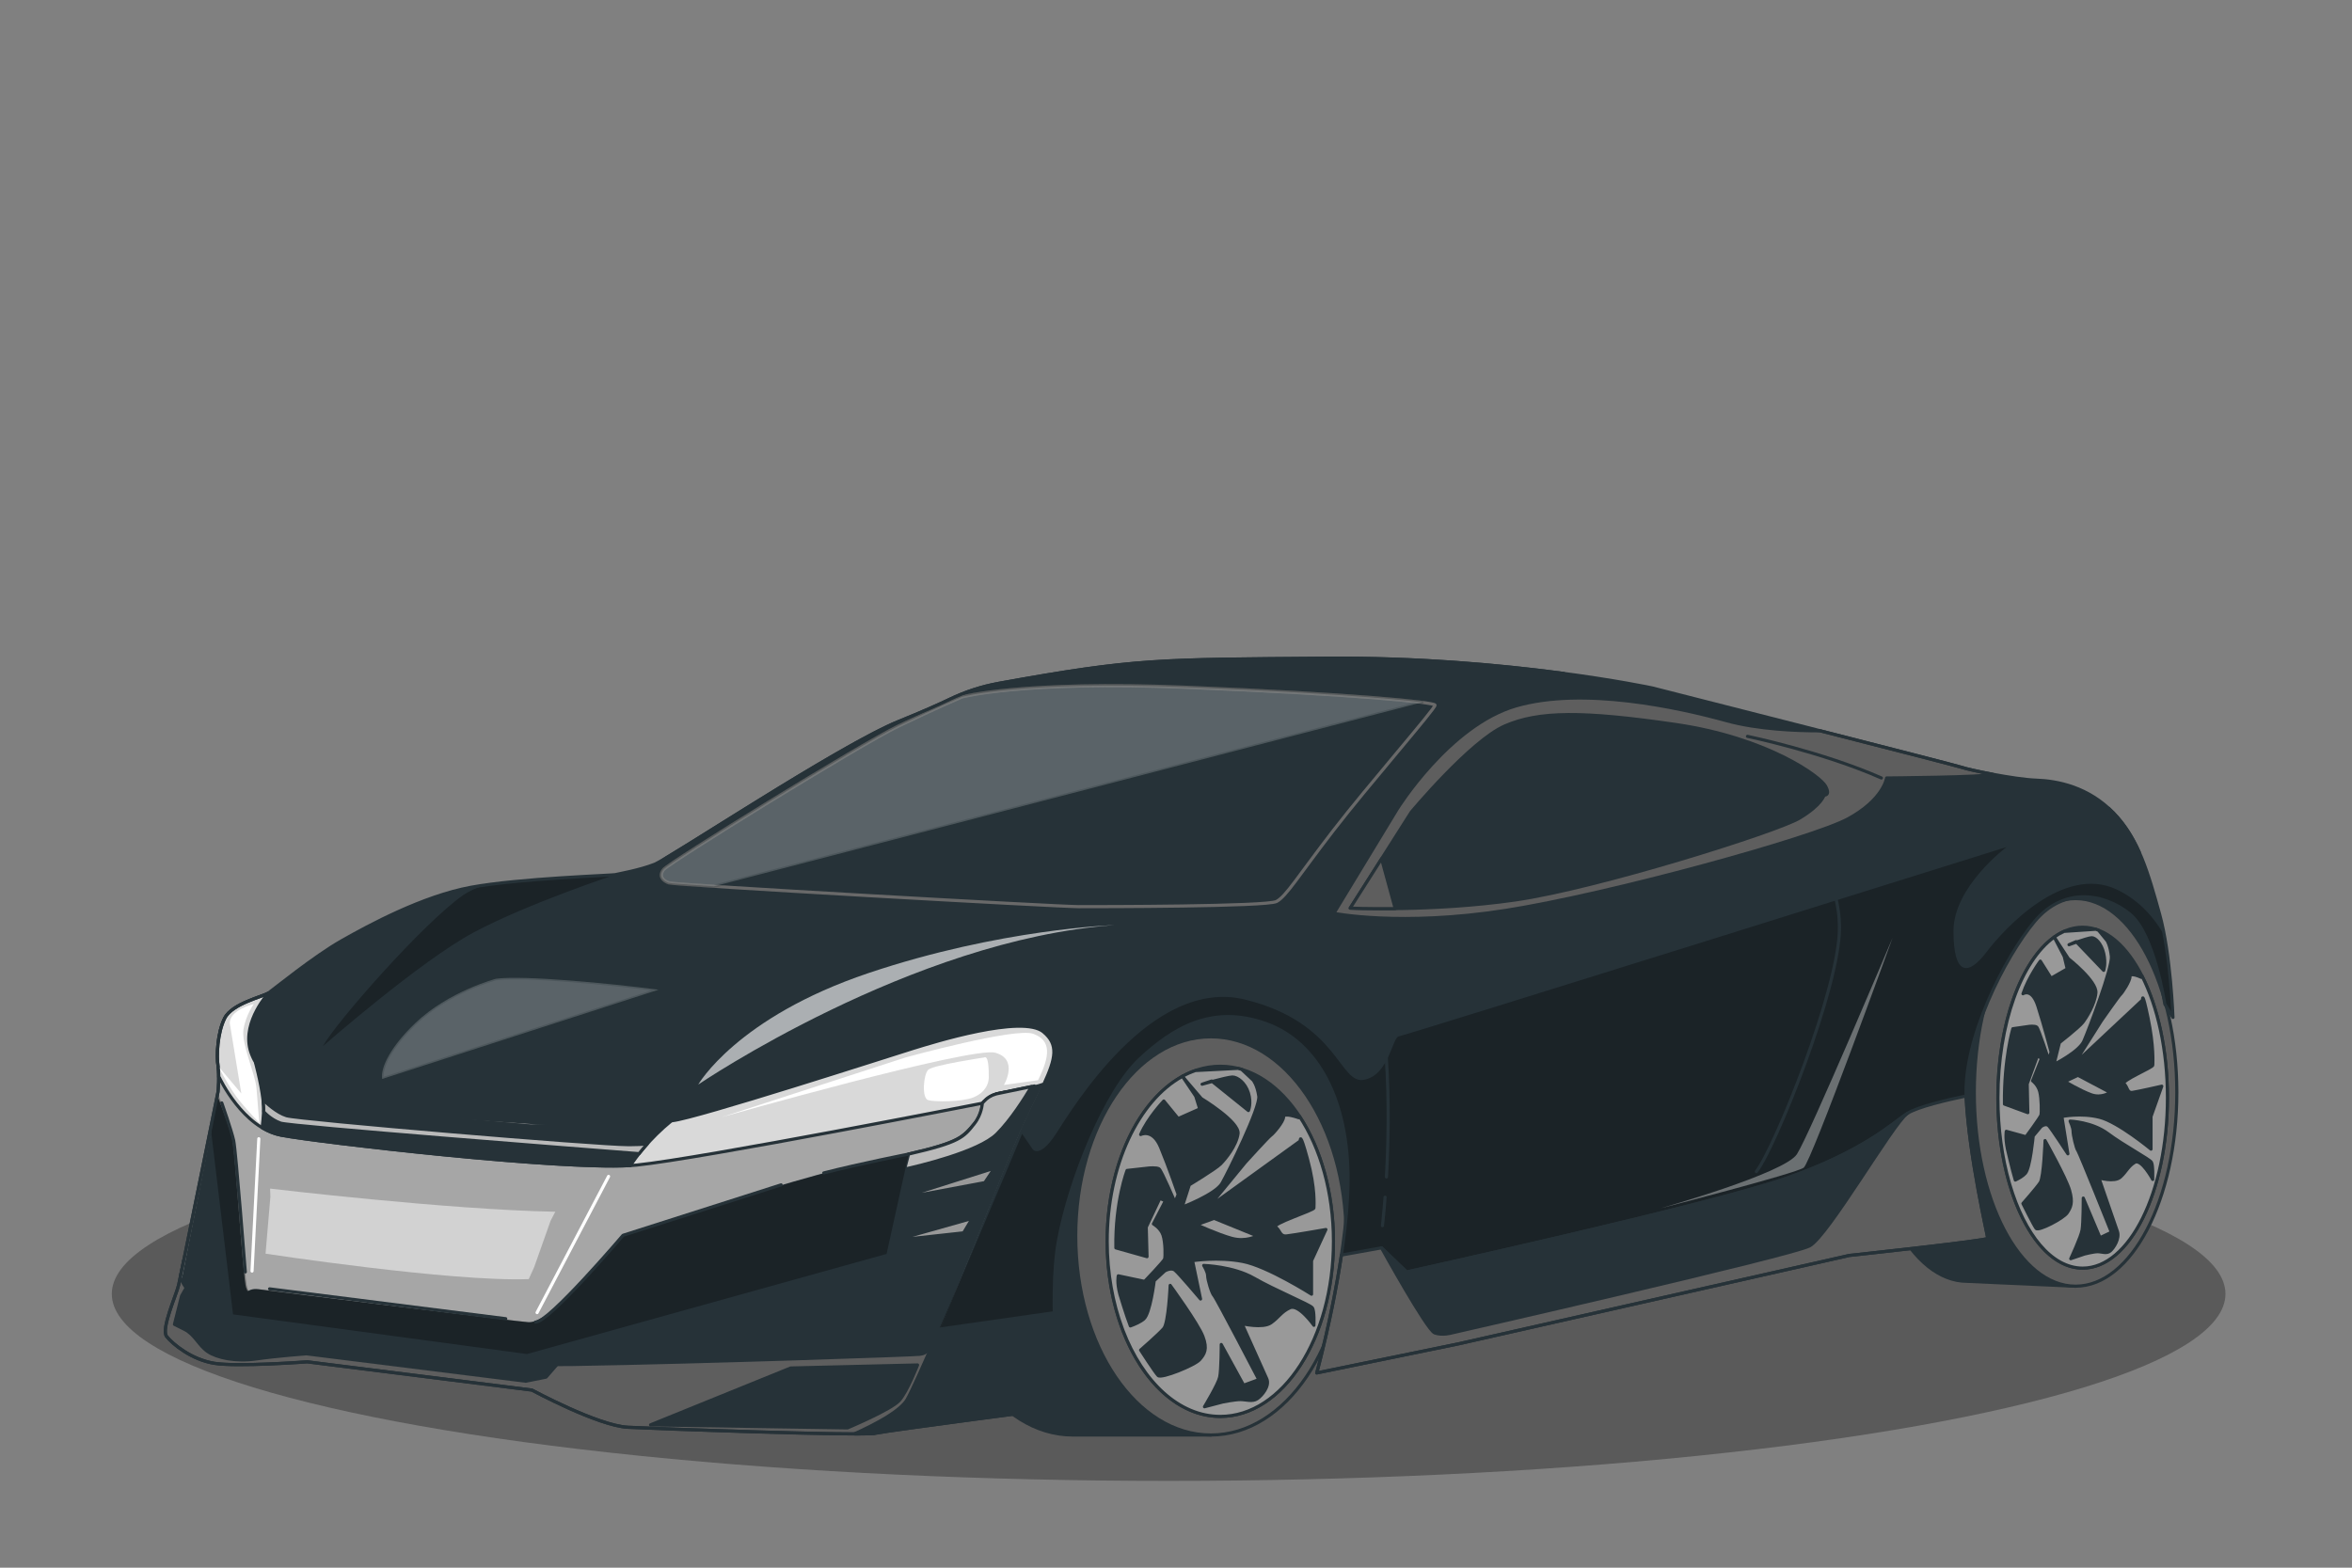 <svg xmlns="http://www.w3.org/2000/svg" viewBox="0 0 750 500"><rect x="0" y="0" width="750" height="500" fill="#808080" stroke="none"/><g id="freepik--Floor--inject-33"><ellipse cx="372.65" cy="412.68" rx="337" ry="59.64" style="opacity:.3;"></ellipse></g><g id="freepik--Car--inject-33"><g><path d="M310.57,438.27l369.4-89.87,10.33-28.16s.47-18.54-7.83-35.84c-8.3-17.3-39.37-12.4-53.59,2.19-14.22,14.58-25.16,26.25-25.16,26.25l-168.74,31.54s-22.31-27.9-48.57-27.9-47.4,35-56.88,63.44c-9.48,28.44-18.96,58.34-18.96,58.34Z" style="fill:#263238; stroke:#263238; stroke-linecap:round; stroke-linejoin:round;"></path><g><path d="M628.88,286.6c-17.83,0-33.86,26.12-33.86,60.26s14.46,61.81,32.29,61.81l34.54,1.56v-123.62h-32.97Z" style="fill:#263238; stroke:#263238; stroke-linecap:round; stroke-linejoin:round;"></path><g><ellipse cx="661.85" cy="348.41" rx="32.29" ry="61.81" style="fill:#5e5e5e; stroke:#263238; stroke-linecap:round; stroke-linejoin:round;"></ellipse><g><ellipse cx="664.1" cy="350.09" rx="27.03" ry="54.36" style="fill:#263238; stroke:#263238; stroke-linecap:round; stroke-linejoin:round;"></ellipse><path d="M658.14,297.07c-1.06,.48-2.1,1.08-3.11,1.8l4.53,6.9s9.16,7.19,8.77,10.91c-.38,3.72-3.05,7.93-4.2,9.42-1.14,1.49-7.44,6.44-7.44,6.44l-1.72,6.94s8.01-3.97,9.54-7.44c1.53-3.47,9.16-23.55,8.77-27.02-.38-3.47-1.34-4.96-1.34-4.96l-2.76-3.36c-.3-.11-.59-.23-.89-.32l-10.17,.68Zm12.68,12.42l-8.64-9.03c-1.34,.46-2.42,.85-2.42,.85l2.29-.99,.13,.14c1.84-.63,4.16-1.38,4.83-1.38,1.14,0,3.05,1.74,3.81,4.96,.76,3.22,0,5.45,0,5.45Z" style="fill:#999; stroke:#263238; stroke-linecap:round; stroke-linejoin:round;"></path><path d="M652.31,396s7.06-2.73,8.01-3.47c.95-.74,.19,3.72-1.14,5.7-1.34,1.98-2.48,2.73-2.48,2.73l-4.39-4.96Z" style="fill:#fff; stroke:#263238; stroke-linecap:round; stroke-linejoin:round;"></path><path d="M682.98,311.22l-.15,.5s-3.62-1.74-3.62-.25-2.48,5.21-3.05,5.7c-.57,.5-6.1,8.43-6.1,8.43l-8.77,13.88,21.94-20.57s-.19-3.47,1.72,5.7c1.91,9.17,1.53,14.38,1.53,15.12s-10.3,4.96-9.16,5.95c1.14,.99,.95,2.97,2.67,2.73s9.35-1.98,9.35-1.98l-3.43,9.67v10.41s-10.49-8.68-16.4-10.16c-5.91-1.49-12.02-.25-12.02-.25l1.91,11.9s-5.15-7.93-6.1-8.92-2.48,.25-2.48,.25l-2.48,2.97s-.95,10.16-2.48,11.9c-.78,.89-2.11,1.64-3.22,2.17-.98-3.23-2.5-9.85-2.5-9.85-.76-3.72-.38-5.7-.38-5.7l6.29,1.74s4.58-6.2,4.77-6.94c.19-.74,.19-5.21-.38-7.44-.57-2.23-2.29-3.47-2.29-3.47l2.86-7.19-1.34-.74-3.24,8.92,.19,9.17-7.44-2.73c-.19-14.38,2.67-24.04,2.67-24.04l5.15-.74s1.91-.25,2.48,.25c.57,.5,3.81,10.41,3.81,10.41l.76-2.48s-2.29-8.68-4.2-14.62c-1.91-5.95-4.77-3.97-4.77-3.97,1.72-5.21,5.53-10.41,5.53-10.41l3.43,5.45,5.15-2.97-.95-3.97-3.19-6.16c-10.47,7.49-17.96,27.59-17.96,51.22,0,9.87,1.32,19.1,3.6,27.08h0c.03,.12,.06,.22,.1,.33,.03,.1,.06,.21,.09,.31h0c4.71,15.94,13.35,26.63,23.24,26.63,14.93,0,27.03-24.34,27.03-54.36,0-15.23-3.12-29-8.14-38.87Zm-33.72,80.56c-.76-.99-4.2-7.93-4.2-7.93,0,0,4.39-4.96,5.53-6.69,1.14-1.74,1.53-13.39,1.53-13.39,0,0,6.68,11.9,7.82,15.86,1.14,3.97,.38,5.45-.76,7.19-1.14,1.74-9.16,5.95-9.92,4.96Zm37.2-15.62s-3.62-6.69-5.72-5.45c-2.1,1.24-2.67,2.97-4.58,4.71-1.91,1.74-6.87,.25-6.87,.25,0,0,5.15,14.87,5.91,17.1,.76,2.23-1.14,5.21-2.29,6.2-1.14,.99-2.67,.25-4.01,.25s-4.2,.74-4.2,.74l-4.39,1.49s3.24-6.94,3.62-9.17c.38-2.23,.38-10.16,.38-10.16l5.34,12.64,3.62-1.74s-10.11-25.28-10.68-26.03c-.57-.74-1.53-4.96-1.53-6.2s-.95-3.22-.95-3.22c0,0,7.06,.25,12.02,3.97,4.96,3.72,13.35,8.18,13.92,9.17,.57,.99,.38,5.45,.38,5.45Z" style="fill:#999; stroke:#263238; stroke-linecap:round; stroke-linejoin:round;"></path><path d="M672.91,348.41l-10.3-5.45-4.2,1.98s4.96,2.97,8.39,4.21,6.1-.74,6.1-.74Z" style="fill:#999; stroke:#263238; stroke-linecap:round; stroke-linejoin:round;"></path></g></g></g><g><path d="M342.11,330.68c-23.81,0-43.1,28.43-43.1,63.5s19.3,63.5,43.1,63.5h44.02v-127h-44.02Z" style="fill:#263238; stroke:#263238; stroke-linecap:round; stroke-linejoin:round;"></path><g><ellipse cx="386.13" cy="394.18" rx="43.1" ry="63.5" style="fill:#5e5e5e; stroke:#263238; stroke-linecap:round; stroke-linejoin:round;"></ellipse><g><ellipse cx="389.13" cy="395.91" rx="36.08" ry="55.84" style="fill:#263238; stroke:#263238; stroke-linecap:round; stroke-linejoin:round;"></ellipse><path d="M381.17,341.44c-1.42,.49-2.8,1.11-4.15,1.85l6.05,7.09s12.22,7.38,11.71,11.2c-.51,3.82-4.07,8.15-5.6,9.68-1.53,1.53-9.93,6.62-9.93,6.62l-2.29,7.13s10.7-4.07,12.73-7.64c2.04-3.57,12.22-24.19,11.71-27.76-.51-3.57-1.78-5.09-1.78-5.09l-3.68-3.45c-.39-.12-.79-.23-1.19-.33l-13.58,.7Zm16.92,12.76l-11.54-9.28c-1.78,.47-3.23,.88-3.23,.88l3.06-1.02,.18,.14c2.46-.65,5.56-1.42,6.44-1.42,1.53,0,4.07,1.78,5.09,5.09s0,5.6,0,5.6Z" style="fill:#999; stroke:#263238; stroke-linecap:round; stroke-linejoin:round;"></path><path d="M373.4,443.07s9.42-2.8,10.7-3.57c1.27-.76,.25,3.82-1.53,5.86-1.78,2.04-3.31,2.8-3.31,2.8l-5.86-5.09Z" style="fill:#fff; stroke:#263238; stroke-linecap:round; stroke-linejoin:round;"></path><path d="M414.34,355.98l-.2,.51s-4.84-1.78-4.84-.25-3.31,5.35-4.07,5.86c-.76,.51-8.15,8.66-8.15,8.66l-11.71,14.26,29.28-21.14s-.25-3.56,2.29,5.86c2.55,9.42,2.04,14.77,2.04,15.53s-13.75,5.09-12.22,6.11c1.53,1.02,1.27,3.06,3.56,2.8,2.29-.25,12.48-2.04,12.48-2.04l-4.58,9.93v10.7s-14.01-8.91-21.9-10.44c-7.89-1.53-16.04-.25-16.04-.25l2.55,12.22s-6.88-8.15-8.15-9.17-3.31,.25-3.31,.25l-3.31,3.06s-1.27,10.44-3.31,12.22c-1.04,.91-2.81,1.69-4.3,2.23-1.3-3.32-3.34-10.12-3.34-10.12-1.02-3.82-.51-5.86-.51-5.86l8.4,1.78s6.11-6.37,6.37-7.13c.25-.76,.25-5.35-.51-7.64s-3.06-3.57-3.06-3.57l3.82-7.38-1.78-.76-4.33,9.17,.25,9.42-9.93-2.8c-.25-14.77,3.57-24.7,3.57-24.7l6.88-.76s2.55-.25,3.31,.25c.76,.51,5.09,10.7,5.09,10.7l1.02-2.55s-3.06-8.91-5.6-15.02-6.37-4.07-6.37-4.07c2.29-5.35,7.38-10.7,7.38-10.7l4.58,5.6,6.88-3.06-1.27-4.07-4.26-6.33c-13.98,7.7-23.98,28.34-23.98,52.62,0,10.14,1.76,19.63,4.81,27.82h0c.04,.12,.09,.23,.13,.34,.04,.11,.07,.22,.11,.32h0c6.29,16.37,17.82,27.36,31.02,27.36,19.93,0,36.08-25,36.08-55.84,0-15.65-4.16-29.79-10.87-39.93Zm-45.02,82.76c-1.02-1.02-5.6-8.15-5.6-8.15,0,0,5.86-5.09,7.38-6.88,1.53-1.78,2.04-13.75,2.04-13.75,0,0,8.91,12.22,10.44,16.3,1.53,4.07,.51,5.6-1.02,7.38-1.53,1.78-12.22,6.11-13.24,5.09Zm49.66-16.04s-4.84-6.88-7.64-5.6-3.56,3.06-6.11,4.84c-2.55,1.78-9.17,.25-9.17,.25,0,0,6.88,15.28,7.89,17.57s-1.53,5.35-3.06,6.37c-1.53,1.02-3.56,.25-5.35,.25s-5.6,.76-5.6,.76l-5.86,1.53s4.33-7.13,4.84-9.42c.51-2.29,.51-10.44,.51-10.44l7.13,12.99,4.84-1.78s-13.5-25.97-14.26-26.74c-.76-.76-2.04-5.09-2.04-6.37s-1.27-3.31-1.27-3.31c0,0,9.42,.25,16.04,4.07s17.83,8.4,18.59,9.42c.76,1.02,.51,5.6,.51,5.6Z" style="fill:#999; stroke:#263238; stroke-linecap:round; stroke-linejoin:round;"></path><path d="M400.9,394.18l-13.75-5.6-5.6,2.04s6.62,3.06,11.2,4.33c4.58,1.27,8.15-.76,8.15-.76Z" style="fill:#999; stroke:#263238; stroke-linecap:round; stroke-linejoin:round;"></path></g></g></g><path d="M318.38,217.97c-5.39,.97-10.6,2.69-15.54,5.06-3.43,1.65-8.6,3.96-16.28,7.07-18.74,7.59-73.06,43.65-77.8,45.54s-11.62,3.08-12.57,3.32-30.6,1.19-46.02,4.03c-15.42,2.85-32.5,12.1-41.27,17.08s-21.59,15.42-23.25,16.6c-1.66,1.19-11.62,3.32-14,8.07s-2.61,12.1-2.13,15.18,0,8.3,0,8.3c0,0-11.86,58.59-12.57,61.67-.71,3.08-5.69,14-3.8,16.37,1.9,2.37,7.83,7.35,15.18,8.54,7.35,1.19,29.65-.47,29.65-.47l71.64,9.01s21.11,11.39,30.6,11.86c9.49,.47,74.48,2.85,78.99,1.9,4.51-.95,59.07-8.07,59.07-8.07,0,0-4.27-34.4-.71-53.61,3.56-19.21,14.94-47.44,25.86-57.64,10.91-10.2,23.25-17.32,40.09-11.39,16.84,5.93,26.57,24.91,26.33,50.53-.24,25.62-9.96,60.96-9.96,60.96l45.07-9.25,124.77-28.23s44.12-4.74,44.12-5.46-5.93-26.09-6.88-44.83c-.95-18.74,12.33-44.83,21.82-56.22,9.49-11.39,22.53-8.78,30.36-2.37,7.83,6.4,11.15,28.7,11.15,28.7l2.61,4.27s-.71-20.16-4.27-32.97c-3.56-12.81-6.64-23.96-14.71-32.26-8.07-8.3-17.79-10.2-24.67-10.44s-21.59-3.32-23.48-4.03c-1.9-.71-98.92-25.38-98.92-25.38,0,0-46.49-9.96-103.9-9.49-53.84,.44-60.52,.06-104.58,8.03Z" style="fill:#263238;"></path><path d="M290.04,451.25c1.73-2.6,10.4-30.34,10.4-30.34l-18.64,2.6-188.97-9.1-34.25-12.39c-.88,4.3-1.49,7.26-1.64,7.89-.71,3.08-5.69,14-3.8,16.37,1.9,2.37,7.83,7.35,15.18,8.54,7.35,1.19,29.65-.47,29.65-.47l71.64,9.01s21.11,11.39,30.6,11.86c9.22,.46,70.86,2.71,78.46,1.97,5.46-2.35,10.58-4.78,11.35-5.94Z" style="fill:#5e5e5e; stroke:#263238; stroke-linecap:round; stroke-linejoin:round;"></path><path d="M81,410.13l-19.22-3.6-3.88,6.8-2.27,9.06,3.24,1.62c3.24,1.62,4.53,5.18,7.45,7.12,2.91,1.94,8.74,3.24,15.54,2.27,6.8-.97,15.86-1.62,15.86-1.62l69.92,8.74,6.47-1.29,8.74-10.04-75.14-14.06-14.87-.72-11.84-4.28Z" style="fill:#263238; stroke:#263238; stroke-linecap:round; stroke-linejoin:round;"></path><path d="M498.66,214.8c-18.95-2.53-45.84-5.11-75.7-4.86-53.84,.44-60.52,.06-104.58,8.03-5.39,.97-10.6,2.69-15.54,5.06-3.43,1.65-8.6,3.96-16.28,7.07-16.52,6.69-60.7,35.51-74.17,43.53-.9,.69-5.69,4.28-9.33,5.57-4.03,1.42-5.93,2.61-4.27,3.32,1.66,.71,137.58,9.25,142.56,9.25s62.86-.71,62.86-.71c0,0,4.27,.24,8.78-3.32,4.51-3.56,27.99-41.27,38.19-53.37,10.2-12.1,29.65-17.55,43.88-19.21,1.27-.15,2.45-.26,3.59-.36Z" style="fill:#263238; stroke:#263238; stroke-linecap:round; stroke-linejoin:round;"></path><path d="M306.73,222.28s18.98-5.22,71.64-3.08c52.66,2.13,78.99,4.74,79.23,5.69,.24,.95-21.35,25.62-32.5,40.09-11.15,14.47-14.94,20.87-18.03,22.53-3.08,1.66-56.46,1.66-63.1,1.66s-128.81-6.88-130.7-7.59c-1.9-.71-3.32-2.13-1.66-4.27,1.66-2.13,62.62-39.85,74.96-45.78,12.33-5.93,20.16-9.25,20.16-9.25Z" style="fill:#263238; stroke:#696969; stroke-linecap:round; stroke-linejoin:round;"></path><path d="M625.78,244.81c-.89-.33-22.49-5.88-45.29-11.71-7.56,0-19.96-.48-29.91-3.23-15.42-4.27-45.78-10.91-67.13-4.74-21.35,6.17-37.95,32.97-37.95,32.97l-20.16,33.21s21.59,4.27,54.8-.95c33.21-5.22,97.73-23.01,109.12-29.18,11.39-6.17,12.33-13.05,12.33-13.05,0,0,31.33-.23,33.86-1.17-4.68-.88-8.73-1.8-9.66-2.15Z" style="fill:#5e5e5e; stroke:#263238; stroke-linecap:round; stroke-linejoin:round;"></path><path d="M581.66,253.59s2.13,.24,.47-2.85-18.5-15.42-47.92-19.69c-29.41-4.27-43.41-4.27-54.32,.47-10.91,4.74-29.89,27.52-29.89,27.52l-19.45,30.6s26.33,1.19,52.66-2.61c26.33-3.8,83.5-21.82,90.61-26.09,7.12-4.27,7.83-7.35,7.83-7.35Z" style="fill:#263238; stroke:#263238; stroke-linecap:round; stroke-linejoin:round;"></path><path d="M440.56,273.9l-10.01,15.74s5.66,.25,14.36,.15l-4.35-15.89Z" style="fill:#5e5e5e; stroke:#263238; stroke-linecap:round; stroke-linejoin:round;"></path><path d="M557.23,234.85s23.96,4.98,42.7,13.28" style="fill:none; stroke:#263238; stroke-linecap:round; stroke-linejoin:round;"></path><path d="M682.15,271.8c-2.09-4.66-4.67-8.87-8.22-12.52-.48-.49-.96-.95-1.44-1.4-3.46,1.38-8.76,3.81-8.76,4.48,0,.95,4.27,1.9,10.44,4.74,3.14,1.45,5.96,3.26,7.98,4.69Z" style="fill:#263238; stroke:#263238; stroke-linecap:round; stroke-linejoin:round;"></path><path d="M460.97,303.13s-4.04,1.65-4.04,3.67,0,2.57,2.02,2.94,15.23-.18,17.8-.73c2.57-.55,4.59-2.39,4.04-4.04-.55-1.65-.37-2.39-2.02-3.12-1.65-.73-6.06,0-10.1,.37-4.04,.37-7.71,.92-7.71,.92Z" style="fill:#263238; stroke:#263238; stroke-linecap:round; stroke-linejoin:round;"></path><path d="M158.18,312.16s-15.09,3.95-25.77,14.16c-10.68,10.21-13.46,19.5-7.66,20.89,5.8,1.39,34.12,5.34,43.18,.7,9.05-4.64,30.64-19.03,40.39-22.52,9.75-3.48,14.16-6.73,12.54-7.89-1.62-1.16-50.37-6.96-62.68-5.34Z" style="fill:#263238;"></path><path d="M71.66,324.75c-2.37,4.74-2.61,12.1-2.13,15.18,.47,3.08,0,8.3,0,8.3,0,0-9.58,47.31-12.03,59.14,2.12,5.62,10.08,12.03,12.71,13.66,3.02,1.86,70.1,14.86,112.35,14.16,42.25-.7,109.34-3.02,110.73-3.25s1.62-.23,4.18-2.55c2.55-2.32,22.28-55.94,29.95-72.19,7.66-16.25,12.07-22.52,5.34-28.09-6.73-5.57-35.05,3.25-41.78,5.34-6.73,2.09-69.18,22.28-76.6,22.98-7.43,.7-43.18,.7-43.18,.7l-76.14-5.34s-13-9.05-15.32-18.11c-2.32-9.05,5.93-17.99,5.93-17.99-1.66,1.19-11.62,3.32-14,8.07Z" style="fill:#a6a6a6; stroke:#263238; stroke-linecap:round; stroke-linejoin:round;"></path><path d="M332.75,329.11c-6.73-5.57-35.05,3.25-41.78,5.34-6.73,2.09-69.18,22.28-76.6,22.98-7.43,.7-45.06,1.74-45.06,1.74l-74.26-6.38s-13-9.05-15.32-18.11c-2.32-9.05,5.93-17.99,5.93-17.99-1.66,1.19-11.62,3.32-14,8.07s-2.61,12.1-2.13,15.18c.16,1.04,.21,2.33,.21,3.57l.24,.22s7.43,16.02,19.73,18.34c12.3,2.32,92.62,11.61,113.28,9.52,20.66-2.09,110.26-19.73,110.26-19.73,0,0,1.86-2.32,4.64-3.02,2.47-.62,11.11-1.6,14.99-3.1,3.78-8.23,4.72-12.61-.14-16.63Z" style="fill:#d9d9d9; stroke:#263238; stroke-linecap:round; stroke-linejoin:round;"></path><path d="M83.6,359.68c1.87,1.12,3.91,1.97,6.1,2.39,11.95,2.25,88.02,11.07,111.33,9.67,1.68-2.56,5.99-8.51,13.09-14.29-7.88,.68-44.82,1.72-44.82,1.72l-63.68-5.64c-9.18-.64-17.74-5.25-22.97-12.82-.42-.6-.81-1.22-1.17-1.84,.93,3.59,2.81,11.5,2.58,15.69-.11,1.89-.28,3.64-.47,5.12Z" style="fill:#263238; stroke:#263238; stroke-linecap:round; stroke-linejoin:round;"></path><path d="M206.39,364.84c-1.46,.15-3.35,.25-5.82,.25-10.19,0-105.41-8.05-109.2-9.24-3.15-.98-6.45-4.09-7.48-5.11,.17,1.43,.25,2.75,.19,3.82,0,0,2.08,2.47,5.4,3.65,3.01,1.08,97.05,8.4,114.31,9.74,.75-.95,1.62-2,2.61-3.12Z" style="fill:#bababa; stroke:#263238; stroke-linecap:round; stroke-linejoin:round;"></path><path d="M332.49,345.73l-14.99,3.1-4.64,3.02s.67,5.13-4.26,8.52c-4.93,3.39-2.48,4.97-25.58,8.97-23.11,4.01-84.72,24.65-84.72,24.65,0,0-20.03,23.11-23.72,25.26-3.7,2.16-4.62,2.46-6.16,2.46s-81.33-9.86-85.65-10.47c-4.31-.62-3.39,1.85-4.31-.62-.92-2.46-3.39-41.9-4.31-46.83-.6-3.2-2.97-9.51-4.78-14.19-.58,5.1-9.46,48.03-11.38,58.2,2.12,5.62,9.2,11.6,11.84,13.22,3.02,1.86,70.1,14.86,112.35,14.16,42.25-.7,109.34-3.02,110.73-3.25,1.39-.23,1.62-.23,4.18-2.55,2.55-2.32,22.28-55.94,29.95-72.19,2.14-4.53,4.02-8.28,5.48-11.46Z" style="fill:#263238;"></path><g><path d="M329.82,346.37l-11.93,2.47-4.64,3.02s.12,3.5-2.59,6.59c-3.54,4.04-4.41,5.85-20.94,9.64-2.52,9.53-8.4,33.13-5.7,36.07,3.39,3.7,12.94,12.63,12.94,12.63l32.87-70.43Z" style="fill:#263238; stroke:#263238; stroke-linecap:round; stroke-linejoin:round;"></path><polygon points="317.13 372.56 286.01 382.42 314.05 377.18 317.13 372.56" style="fill:#999; stroke:#263238; stroke-linecap:round; stroke-linejoin:round;"></polygon><polygon points="310.04 388.58 285.05 395.64 307.27 393.2 310.04 388.58" style="fill:#999; stroke:#263238; stroke-linecap:round; stroke-linejoin:round;"></polygon><path d="M328.95,346.55l-11.06,2.29-.39,.11c-1.44,.4-2.73,1.2-3.73,2.32l-.53,.59s-.14,3.5-2.59,6.59c-3.33,4.21-4.41,5.85-20.94,9.64-.36,1.35-.78,2.98-1.24,4.79,4.1-.9,23.64-5.45,29.42-11.23,4.48-4.48,8.8-11.31,11.05-15.1Z" style="fill:#bababa; stroke:#263238; stroke-linecap:round; stroke-linejoin:round;"></path></g><path d="M69.59,355.79s3.39,7.39,3.7,12.94c.31,5.55,.92,20.64,.92,20.64l-12.32,7.39,7.7-40.98Z" style="fill:#263238; stroke:#263238; stroke-linecap:round; stroke-linejoin:round;"></path><line x1="82.53" y1="363.19" x2="80.37" y2="405.39" style="fill:none; stroke:#fff; stroke-linecap:round; stroke-linejoin:round;"></line><line x1="194.06" y1="375.2" x2="171.26" y2="418.64" style="fill:none; stroke:#fff; stroke-linecap:round; stroke-linejoin:round;"></line><path d="M177.08,386.47c-34.2-.62-90.95-7.38-90.95-7.38l.09,2.58-1.23,14.48-.31,3.7s59.29,9.04,83.93,8.11l1.72-3.8,5.24-14.79,1.51-2.9Z" style="fill:#fff; opacity:.49;"></path><path d="M692.91,324.51s-.5-14.05-2.73-26.14c-3.08-5.44-7.87-11.21-15.2-14.67-16.94-8.01-35.74,12.32-41.59,20.03-5.85,7.7-10.47,7.39-10.47-6.78s16.94-26.8,16.94-26.8c0,0-191.63,60.08-193.79,60.38-2.16,.31-3.08,12.32-11.09,13.86-8.01,1.54-8.01-18.18-37.89-25.57-29.88-7.39-55.15,34.81-60.38,42.82-5.24,8.01-7.39,4.93-7.39,4.93l-3.39-4.93s-32.04,76.71-36.66,84.72c-2.05,3.55-9.35,7.58-16.85,10.97,3.6,0,6.06-.06,6.82-.22,4.51-.95,59.07-8.07,59.07-8.07,0,0-4.27-34.4-.71-53.61s14.94-47.44,25.86-57.64c10.91-10.2,23.25-17.32,40.09-11.39,16.84,5.93,26.57,24.91,26.33,50.53-.24,25.62-9.96,60.96-9.96,60.96l45.07-9.25,124.77-28.23s44.12-4.74,44.12-5.46-5.93-26.09-6.88-44.83,12.33-44.83,21.82-56.22c9.49-11.39,22.53-8.78,30.36-2.37,7.83,6.4,11.15,28.7,11.15,28.7l2.61,4.27Z" style="opacity:.3;"></path><path d="M603.5,299.1s-25.88,71.48-28.34,73.32-45.6,12.94-45.6,12.94c0,0,39.43-11.09,43.44-17.25s30.5-69.01,30.5-69.01Z" style="fill:#fff; opacity:.35;"></path><path d="M589.72,400.42s44.12-4.74,44.12-5.46-5.93-26.09-6.88-44.83c0-.19,0-.39-.02-.58-5.75,1.2-15.62,3.48-18.83,5.62-4.62,3.08-13.86,12.02-38.51,20.64-24.65,8.63-121.08,29.88-121.08,29.88l-8.01-7.7-12.77,2.3c-2.92,19.61-7.87,37.6-7.87,37.6l45.07-9.25,124.77-28.23Z" style="fill:#5e5e5e; stroke:#263238; stroke-linecap:round; stroke-linejoin:round;"></path><path d="M457.47,425.11c2.46,.92,5.55,0,5.55,0,0,0,108.14-24.65,113.99-27.73,5.85-3.08,26.5-38.82,31.12-42.21-4.62,3.08-13.86,12.02-38.51,20.64-24.65,8.63-121.08,29.88-121.08,29.88l-8.01-7.7s14.48,26.19,16.94,27.11Z" style="fill:#263238; stroke:#263238; stroke-linecap:round; stroke-linejoin:round;"></path><path d="M336.19,418.68l-36.71,5.24c-4.84,11.13-8.81,19.99-10.22,22.44-2.05,3.55-9.35,7.58-16.85,10.97,.44,0,.86,0,1.26,0h.06c.8,0,1.53-.01,2.18-.02h.1c.28,0,.53-.01,.78-.02h.15c.53-.02,.98-.04,1.35-.07,.05,0,.09,0,.13-.01,.13-.01,.25-.02,.36-.03,.04,0,.08,0,.12-.01,.13-.02,.24-.03,.33-.05,4.51-.95,59.07-8.07,59.07-8.07,0,0-1.83-14.77-2.1-30.37Z" style="fill:#263238; stroke:#263238; stroke-linecap:round; stroke-linejoin:round;"></path><g><path d="M441.67,381.84c-.43,5.68-.84,9.07-.84,9.07" style="fill:none; stroke:#263238; stroke-linecap:round; stroke-linejoin:round;"></path><path d="M429.43,295.1s10.78,14.17,12.63,42.21c.95,14.37,.6,28.1,.04,38.06" style="fill:none; stroke:#263238; stroke-linecap:round; stroke-linejoin:round;"></path><path d="M582.01,277.94c2.47,4.36,4.55,10.34,4.55,18.08,0,19.1-20.64,70.24-26.5,77.64" style="fill:none; stroke:#263238; stroke-linecap:round; stroke-linejoin:round;"></path><path d="M573.93,268.6s2.51,1.65,5.29,5.18" style="fill:none; stroke:#263238; stroke-linecap:round; stroke-linejoin:round;"></path><path d="M373.54,295.84c4.88-1,10.03-1.91,15.47-2.71" style="fill:none; stroke:#263238; stroke-linecap:round; stroke-linejoin:round;"></path><path d="M296.46,332.53s17.23-22.57,69.48-35" style="fill:none; stroke:#263238; stroke-linecap:round; stroke-linejoin:round;"></path></g><path d="M154.6,282.29c-2.67,.86-5.04,1.91-6.9,3.2-12.62,8.8-40.54,40.54-44.74,48.18,0,0,30.98-27.15,48.18-36.33,17.21-9.18,45.05-18.37,45.05-18.37-.86,.22-25.55,1.02-41.6,3.32Z" style="opacity:.3;"></path><path d="M222.65,345.91s68.07-46.27,132.7-50.86c0,0-36.33,1.15-78.4,15.3-42.07,14.15-54.3,35.56-54.3,35.56Z" style="fill:#fff; opacity:.61;"></path><path d="M289.72,368.09c-.9,.46-3.16,.71-6.32,1.26-23.11,4.01-84.72,24.65-84.72,24.65,0,0-20.03,23.11-23.72,25.26s-4.62,2.46-6.16,2.46-81.33-9.86-85.65-10.47c-4.31-.62-3.39,1.85-4.31-.62-.92-2.46-3.39-41.9-4.31-46.83-.6-3.2-3.28-10.44-5.09-15.11-.27,1.32-1.11,5.5-2.24,11.08l7.11,59.44,93.73,12.65,114.67-31.93,7.02-31.84Z" style="opacity:.3;"></path><path d="M378.37,219.19c-52.66-2.13-71.64,3.08-71.64,3.08,0,0-7.83,3.32-20.16,9.25-12.33,5.93-73.3,43.65-74.96,45.78-1.66,2.13-.24,3.56,1.66,4.27,.39,.15,5.88,.55,14.4,1.11,60.37-15.7,162.73-42.31,225.74-58.68-9.33-1.23-34.3-3.17-75.04-4.82Z" style="fill:#fff; opacity:.24; stroke:#263238; stroke-linecap:round; stroke-linejoin:round;"></path><path d="M252.12,436.31l-44.67,18.13,62.8,.97s13.92-5.83,16.51-8.74c2.59-2.91,5.83-11.33,5.83-11.33l-40.46,.97Z" style="fill:#263238; stroke:#263238; stroke-linecap:round; stroke-linejoin:round;"></path><path d="M158.18,312.16s-15.09,3.95-25.77,14.16c-7.55,7.22-11.14,13.97-10.55,17.8l88.13-28.46c-15.5-2.02-43-4.67-51.81-3.5Z" style="fill:#fff; opacity:.24; stroke:#263238; stroke-linecap:round; stroke-linejoin:round;"></path><path d="M320.13,346.04s4.83-8.16-2.72-10.27c-7.55-2.11-87.3,20.54-87.3,20.54l58.6-19.03s35.04-9.67,40.78-7.55c5.74,2.11,5.44,6.95,1.51,14.8l-10.88,1.51Z" style="fill:#fff;"></path><path d="M313.79,337.28s-16.31,2.42-17.82,3.93-2.11,9.06,0,9.67c2.11,.6,10.87,.6,14.5-.91s4.83-4.23,4.83-6.34,0-7.25-1.51-6.34Z" style="fill:#fff;"></path><path d="M73.33,326.71l3.62,22.05-7.44-8.83s3.79,7.38,6.91,11.21c3.13,3.82,6.25,6.95,6.25,6.95,0,0-.52-6.43-.87-10.94-.35-4.52-4.86-14.24-4.17-18.76,.69-4.52,3.3-8.16,3.3-8.16,0,0-8.12,1.86-7.62,6.49Z" style="fill:#fff;"></path><path d="M289.72,368.09s-15.35,3.02-27.04,6.01" style="fill:none; stroke:#263238; stroke-linecap:round; stroke-linejoin:round;"></path><path d="M249.08,377.9l-50.41,16.09s-23.82,27.95-27.9,27.68" style="fill:none; stroke:#263238; stroke-linecap:round; stroke-linejoin:round;"></path><line x1="85.96" y1="411.07" x2="161.27" y2="420.59" style="fill:none; stroke:#263238; stroke-linecap:round; stroke-linejoin:round;"></line><path d="M70.72,351.76s3.1,8.8,3.8,12.04c.7,3.24,3.7,41.87,3.7,41.87" style="fill:none; stroke:#263238; stroke-linecap:round; stroke-linejoin:round;"></path><path d="M318.38,217.97c-5.39,.97-10.6,2.69-15.54,5.06-3.43,1.65-8.6,3.96-16.28,7.07-18.74,7.59-73.06,43.65-77.8,45.54s-11.62,3.08-12.57,3.32-30.6,1.19-46.02,4.03c-15.42,2.85-32.5,12.1-41.27,17.08s-21.59,15.42-23.25,16.6c-1.66,1.19-11.62,3.32-14,8.07s-2.61,12.1-2.13,15.18,0,8.3,0,8.3c0,0-11.86,58.59-12.57,61.67-.71,3.08-5.69,14-3.8,16.37,1.9,2.37,7.83,7.35,15.18,8.54,7.35,1.19,29.65-.47,29.65-.47l71.64,9.01s21.11,11.39,30.6,11.86c9.49,.47,74.48,2.85,78.99,1.9,4.51-.95,59.07-8.07,59.07-8.07,0,0-4.27-34.4-.71-53.61,3.56-19.21,14.94-47.44,25.86-57.64,10.91-10.2,23.25-17.32,40.09-11.39,16.84,5.93,26.57,24.91,26.33,50.53-.24,25.62-9.96,60.96-9.96,60.96l45.07-9.25,124.77-28.23s44.12-4.74,44.12-5.46-5.93-26.09-6.88-44.83c-.95-18.74,12.33-44.83,21.82-56.22,9.49-11.39,22.53-8.78,30.36-2.37,7.83,6.4,11.15,28.7,11.15,28.7l2.61,4.27s-.71-20.16-4.27-32.97c-3.56-12.81-6.64-23.96-14.71-32.26-8.07-8.3-17.79-10.2-24.67-10.44s-21.59-3.32-23.48-4.03c-1.9-.71-98.92-25.38-98.92-25.38,0,0-46.49-9.96-103.9-9.49-53.84,.44-60.52,.06-104.58,8.03Z" style="fill:none; stroke:#263238; stroke-linecap:round; stroke-linejoin:round;"></path></g></g></svg>
